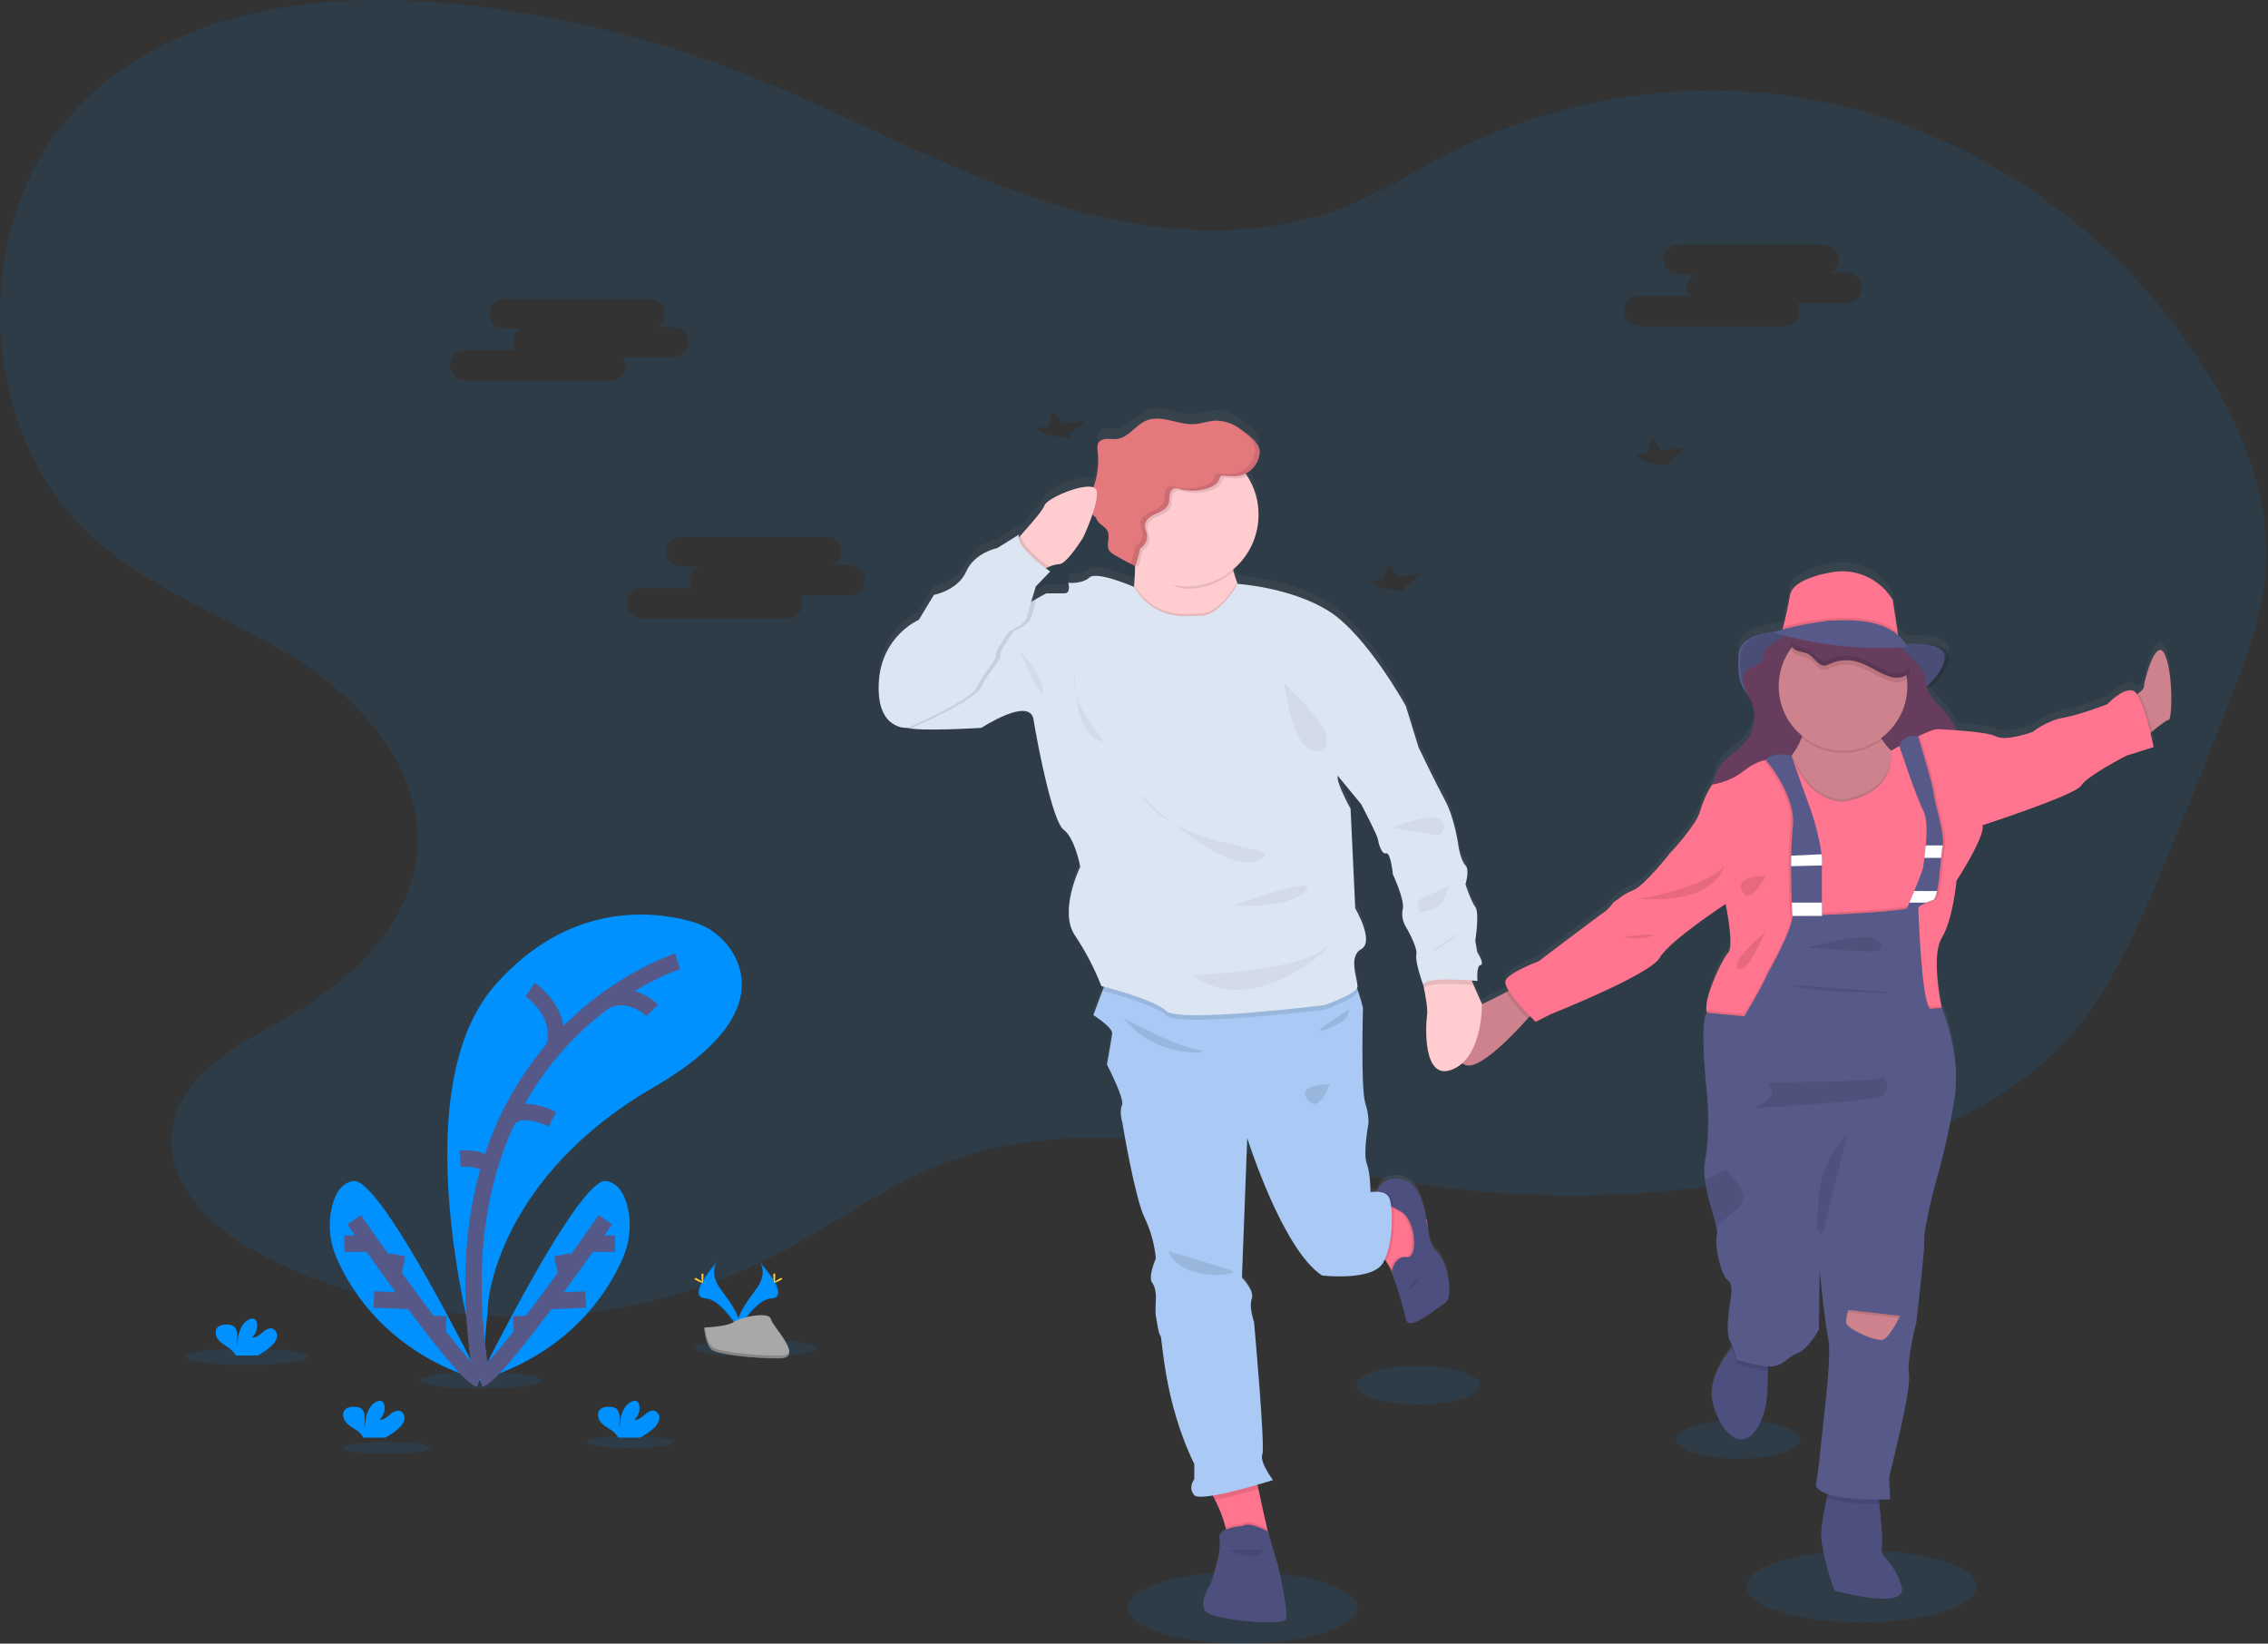 <svg width="138" height="100" viewBox="0 0 138 100" fill="none" xmlns="http://www.w3.org/2000/svg">
<rect x="0" y="0" width="138" height="100" fill="#333333" stroke="none"/>
<g clip-path="url(#clip0)">
<path opacity="0.1" d="M134.222 22.517C128.712 13.696 119.426 7.493 109.386 5.916C100.326 4.495 90.781 6.861 83.275 12.284L84.929 10.978C79.017 14.841 71.337 14.588 64.611 12.578C57.885 10.567 51.708 6.981 45.153 4.434C39.663 2.302 33.916 0.905 28.06 0.278C19.708 -0.619 10.377 0.467 4.562 6.721C-1.918 13.686 -1.42 26.246 5.589 32.642C9.153 35.895 13.822 37.493 17.893 40.029C21.965 42.565 25.734 46.785 25.387 51.686C25.066 56.222 21.334 59.702 17.473 61.885C14.487 63.574 10.811 65.417 10.451 68.918C10.103 72.302 13.194 74.953 16.151 76.462C25.78 81.379 37.643 81.332 47.235 76.34C50.658 74.559 53.803 72.188 57.392 70.799C66.815 67.153 77.198 70.824 87.176 72.166C95.65 73.301 104.266 72.715 112.508 70.444C117.45 69.081 122.41 66.997 125.88 63.117C128.375 60.308 129.938 56.77 131.407 53.274C132.969 49.544 134.47 45.787 135.91 42.004C136.773 39.733 137.624 37.418 137.85 34.989C138.248 30.584 136.543 26.23 134.222 22.517ZM37.147 23.139H28.313C28.07 23.139 27.837 23.043 27.665 22.871C27.493 22.699 27.396 22.466 27.396 22.223C27.396 21.979 27.493 21.746 27.665 21.574C27.837 21.402 28.07 21.306 28.313 21.306H31.345C31.278 21.199 31.234 21.079 31.216 20.954C31.198 20.829 31.206 20.702 31.239 20.58C31.273 20.458 31.331 20.345 31.411 20.247C31.49 20.149 31.589 20.068 31.701 20.011H30.708C30.465 20.011 30.232 19.914 30.06 19.742C29.888 19.57 29.791 19.337 29.791 19.094C29.791 18.851 29.888 18.617 30.06 18.445C30.232 18.273 30.465 18.177 30.708 18.177H39.541C39.746 18.176 39.946 18.244 40.109 18.37C40.271 18.497 40.386 18.674 40.435 18.874C40.484 19.074 40.465 19.284 40.38 19.472C40.295 19.659 40.15 19.813 39.967 19.907H40.962C41.205 19.907 41.438 20.004 41.61 20.176C41.782 20.348 41.879 20.581 41.879 20.824C41.879 21.067 41.782 21.301 41.61 21.473C41.438 21.644 41.205 21.741 40.962 21.741H37.93C38.022 21.886 38.07 22.055 38.069 22.226C38.068 22.47 37.97 22.702 37.797 22.873C37.624 23.045 37.39 23.14 37.147 23.139ZM51.709 36.216H48.677C48.764 36.355 48.812 36.514 48.816 36.677C48.82 36.841 48.781 37.002 48.702 37.145C48.622 37.288 48.506 37.407 48.365 37.49C48.224 37.572 48.063 37.616 47.9 37.616H39.068C38.824 37.616 38.591 37.519 38.419 37.347C38.247 37.175 38.151 36.942 38.151 36.699C38.151 36.456 38.247 36.222 38.419 36.05C38.591 35.879 38.824 35.782 39.068 35.782H42.099C42.033 35.675 41.989 35.555 41.971 35.43C41.953 35.305 41.961 35.178 41.994 35.056C42.028 34.934 42.086 34.821 42.166 34.723C42.246 34.625 42.345 34.544 42.457 34.487H41.463C41.22 34.487 40.986 34.39 40.814 34.218C40.642 34.046 40.546 33.813 40.546 33.57C40.546 33.327 40.642 33.094 40.814 32.922C40.986 32.75 41.22 32.653 41.463 32.653H50.295C50.501 32.653 50.7 32.721 50.862 32.848C51.024 32.975 51.138 33.152 51.187 33.352C51.236 33.551 51.216 33.761 51.13 33.948C51.045 34.135 50.9 34.288 50.717 34.383H51.71C51.953 34.383 52.187 34.479 52.358 34.651C52.531 34.823 52.627 35.056 52.627 35.299C52.627 35.542 52.531 35.776 52.358 35.948C52.187 36.12 51.953 36.216 51.71 36.216H51.709ZM65.005 26.4L65.148 26.623C64.846 26.659 64.54 26.628 64.251 26.534C63.807 26.499 63.382 26.338 63.027 26.069L63.802 25.939C63.793 25.708 63.876 25.401 64.107 24.994L64.623 25.802L66.008 25.572C65.756 25.935 65.409 26.221 65.005 26.4ZM85.409 35.719L85.552 35.942C85.25 35.977 84.944 35.946 84.655 35.852C84.211 35.818 83.786 35.657 83.431 35.388L84.206 35.258C84.197 35.026 84.28 34.72 84.511 34.312L85.027 35.121L86.412 34.891C86.16 35.253 85.813 35.54 85.409 35.719ZM101.494 28.05L101.637 28.273C101.335 28.308 101.029 28.277 100.739 28.183C100.294 28.148 99.868 27.984 99.512 27.712L100.287 27.583C100.277 27.351 100.361 27.044 100.591 26.637L101.108 27.446L102.492 27.215C102.242 27.58 101.897 27.868 101.494 28.05ZM112.367 18.431H109.335C109.422 18.57 109.47 18.729 109.474 18.893C109.478 19.056 109.439 19.218 109.359 19.361C109.28 19.503 109.164 19.622 109.023 19.705C108.882 19.788 108.721 19.831 108.558 19.831H99.728C99.485 19.831 99.252 19.734 99.08 19.562C98.908 19.39 98.811 19.157 98.811 18.914C98.811 18.671 98.908 18.438 99.08 18.266C99.252 18.094 99.485 17.997 99.728 17.997H102.76C102.693 17.89 102.65 17.77 102.632 17.644C102.614 17.519 102.623 17.392 102.657 17.27C102.691 17.148 102.751 17.035 102.831 16.937C102.911 16.839 103.011 16.759 103.124 16.702H102.129C101.886 16.702 101.653 16.606 101.481 16.434C101.309 16.262 101.212 16.029 101.212 15.785C101.212 15.542 101.309 15.309 101.481 15.137C101.653 14.965 101.886 14.868 102.129 14.868H110.961C111.167 14.868 111.367 14.937 111.528 15.063C111.69 15.19 111.805 15.367 111.853 15.567C111.902 15.767 111.882 15.977 111.797 16.164C111.712 16.351 111.566 16.504 111.384 16.598H112.367C112.61 16.598 112.843 16.695 113.015 16.866C113.187 17.038 113.284 17.271 113.284 17.515C113.284 17.758 113.187 17.991 113.015 18.163C112.843 18.335 112.61 18.431 112.367 18.431Z" fill="#0091FF"/>
<path opacity="0.1" d="M75.6 100C79.466 100 82.601 99.02 82.601 97.812C82.601 96.604 79.466 95.624 75.6 95.624C71.733 95.624 68.599 96.604 68.599 97.812C68.599 99.02 71.733 100 75.6 100Z" fill="#0091FF"/>
<path opacity="0.1" d="M86.28 85.45C88.362 85.45 90.049 84.923 90.049 84.272C90.049 83.622 88.362 83.095 86.28 83.095C84.198 83.095 82.511 83.622 82.511 84.272C82.511 84.923 84.198 85.45 86.28 85.45Z" fill="#0091FF"/>
<path opacity="0.1" d="M105.761 88.748C107.843 88.748 109.53 88.221 109.53 87.571C109.53 86.921 107.843 86.393 105.761 86.393C103.68 86.393 101.992 86.921 101.992 87.571C101.992 88.221 103.68 88.748 105.761 88.748Z" fill="#0091FF"/>
<path opacity="0.1" d="M113.27 98.707C117.136 98.707 120.271 97.728 120.271 96.519C120.271 95.311 117.136 94.332 113.27 94.332C109.403 94.332 106.269 95.311 106.269 96.519C106.269 97.728 109.403 98.707 113.27 98.707Z" fill="#0091FF"/>
<path d="M131.702 39.27C131.173 38.227 130.46 40.939 130.46 41.261C130.46 41.399 130.303 41.556 130.122 41.691C130.092 41.714 130.061 41.736 130.03 41.757C129.973 41.649 129.882 41.563 129.771 41.514C129.15 41.34 128.22 42.348 128.22 42.348C128.22 42.348 126.531 43.009 125.532 43.183C124.532 43.356 123.671 44.052 123.671 44.052C123.671 44.052 122.051 44.644 121.465 44.331C121.094 44.132 119.976 44.018 119.075 43.952C119.065 43.932 119.057 43.913 119.048 43.893C118.823 43.427 118.528 42.996 118.175 42.616C117.871 42.29 117.516 41.989 117.348 41.576C117.334 41.539 117.322 41.503 117.309 41.465C117.935 40.893 118.586 40.145 118.599 39.497C118.612 38.77 117.529 38.634 116.627 38.648C116.396 38.648 116.169 38.648 115.966 38.664C115.834 38.461 115.675 38.277 115.493 38.117L115.468 37.956L115.163 35.95C114.816 35.37 114.313 34.9 113.711 34.594C113.109 34.287 112.433 34.157 111.76 34.218C111.76 34.218 109.092 34.519 108.913 35.701C108.808 36.351 108.668 36.995 108.495 37.63C108.477 37.691 108.463 37.741 108.452 37.78C108.199 37.849 108.014 37.901 107.918 37.935C106.984 38.033 105.85 38.357 105.782 39.346C105.715 40.334 105.782 41.165 106.329 41.747C106.42 41.921 106.516 42.094 106.59 42.276C106.733 42.638 106.785 43.029 106.741 43.416C106.698 43.803 106.56 44.173 106.34 44.495C105.964 45.031 105.383 45.381 104.929 45.851C104.545 46.241 104.297 46.745 104.222 47.288L104.163 47.296C103.844 47.803 103.599 48.353 103.436 48.93C103.228 49.764 101.609 51.503 101.609 51.503C101.609 51.503 100.062 53.48 99.407 53.759C98.752 54.038 98.511 54.28 98.511 54.28L98.165 54.523C98.165 54.523 97.89 54.94 97.615 55.114C97.34 55.287 93.613 58.139 93.613 58.139C93.613 58.139 91.856 58.799 91.614 59.32C91.552 59.453 91.64 59.684 91.803 59.947L91.637 60.036C91.189 60.279 90.634 60.562 90.172 60.764C90.173 60.756 90.173 60.749 90.172 60.742C90.172 60.742 89.895 60.146 89.667 59.596C89.627 59.498 89.587 59.4 89.545 59.308C89.761 59.325 89.897 59.34 89.897 59.34C89.897 59.34 89.805 58.412 90.081 58.37C90.358 58.327 89.881 57.581 89.881 57.581L89.76 56.886C89.76 56.886 90.037 55.17 89.76 54.799C89.484 54.428 89.163 53.41 89.163 53.41C89.163 53.41 89.439 52.528 89.163 52.25C88.888 51.972 88.75 51.137 88.75 51.137C88.75 51.137 88.519 49.376 87.923 48.263C87.326 47.15 86.313 45.017 86.313 45.017L85.532 42.471C85.532 42.471 83.189 38.158 80.891 36.676C78.593 35.194 75.313 34.979 75.313 34.979C75.302 34.951 75.29 34.924 75.279 34.896C75.191 34.672 75.116 34.444 75.056 34.211C75.046 34.172 75.039 34.133 75.03 34.09C75.838 33.398 76.369 32.439 76.529 31.388C76.688 30.337 76.464 29.263 75.898 28.363C75.865 28.31 75.829 28.259 75.793 28.208C76.023 28.085 76.22 27.909 76.368 27.694C76.516 27.478 76.61 27.231 76.642 26.972C76.715 26.334 75.914 25.781 75.442 25.451C75.395 25.418 75.346 25.385 75.296 25.354L75.233 25.316L75.148 25.267C75.121 25.253 75.093 25.237 75.064 25.223L75 25.191C74.682 25.028 74.33 24.945 73.973 24.948C73.53 24.963 73.106 25.137 72.664 25.164C71.682 25.225 70.671 24.558 69.76 24.937C69.09 25.214 68.659 26 67.941 26.076C67.739 26.098 67.537 26.058 67.334 26.069C67.233 26.066 67.132 26.089 67.042 26.135C66.952 26.182 66.875 26.251 66.819 26.335C66.739 26.487 66.766 26.671 66.786 26.842C66.874 27.59 66.784 28.348 66.525 29.054C65.84 28.801 63.708 29.731 63.56 30.146C63.447 30.466 62.65 31.387 62.116 31.981L61.98 32.131C61.975 32.067 61.985 32.002 62.009 31.942L60.675 32.776C60.675 32.776 59.297 33.052 58.792 34.212C58.286 35.373 56.824 35.655 56.824 35.655L55.906 37.184C55.906 37.184 53.607 38.155 53.469 41.079C53.331 44.002 55.209 43.815 55.209 43.815C55.989 44.046 59.711 43.815 59.711 43.815C59.711 43.815 62.653 41.867 62.882 43.304C63.112 44.741 64.032 49.562 64.722 50.072C65.412 50.583 65.732 52.344 65.732 52.344C65.732 52.344 64.398 55.08 65.411 56.563C66.057 57.537 66.596 58.578 67.018 59.668L67.165 59.706L67.071 59.959L66.513 61.454C66.513 61.454 67.708 62.218 67.662 62.59C67.616 62.962 67.34 64.49 67.34 64.49C67.34 64.49 68.444 66.622 68.26 66.993C68.075 67.364 68.28 68.059 68.28 68.059C68.28 68.059 69.041 72.695 69.637 73.901C70.01 74.689 70.241 75.536 70.32 76.404C70.32 76.404 69.823 77.516 70.098 77.887C70.373 78.258 70.32 78.907 70.32 78.907C70.32 78.907 70.276 79.695 70.32 79.928C70.364 80.161 70.461 80.993 70.598 81.132C70.735 81.272 70.783 85.12 72.659 89.015V89.943C72.659 89.943 72.246 90.452 72.659 90.913C72.781 91.044 73.217 91.026 73.784 90.931C73.826 91.013 73.868 91.099 73.913 91.188C74.191 91.729 74.409 92.298 74.562 92.886C74.573 92.929 74.582 92.971 74.59 93.013C74.328 93.135 74.133 93.317 74.2 93.599C74.372 94.327 73.649 96.381 73.649 96.381C73.649 96.381 72.89 97.528 73.372 98.05C73.855 98.571 78.06 98.955 78.232 98.502C78.404 98.05 77.747 95.228 77.747 95.228L77.125 93.119L77.088 92.959C76.957 92.389 76.732 91.382 76.555 90.523C76.536 90.433 76.519 90.346 76.501 90.259C77.052 90.1 77.436 89.978 77.436 89.978C77.436 89.978 76.609 88.865 76.792 88.401C76.975 87.938 76.288 80.288 76.288 80.288C76.288 80.288 75.985 79.372 76.165 78.862C76.346 78.353 75.567 77.565 75.567 77.565L75.89 68.988C75.89 68.988 78.004 75.802 80.439 77.426C80.439 77.426 83.518 77.796 84.162 76.637C84.196 76.576 84.228 76.516 84.258 76.443C84.287 76.48 84.315 76.518 84.34 76.557C84.435 76.696 84.519 76.842 84.593 76.993C84.626 77.061 84.657 77.128 84.683 77.194C84.683 77.194 85.378 79.209 85.54 80.079C85.701 80.948 87.412 79.418 87.93 79.108C88.448 78.799 88.136 76.641 87.412 75.98C87.048 75.653 86.959 75.08 86.856 74.413L86.829 74.049C86.829 74.049 86.817 74.033 86.792 74.007C86.698 73.428 86.564 72.806 86.241 72.223C85.877 71.58 85.283 71.446 84.731 71.495C84.513 71.514 84.306 71.599 84.137 71.739C83.969 71.878 83.846 72.066 83.786 72.276L83.736 72.3C83.617 72.299 83.498 72.309 83.38 72.329C83.38 72.329 83.38 71.171 83.149 70.567C82.919 69.963 83.242 68.204 83.242 68.204C83.242 68.204 83.335 67.74 83.058 66.86C82.782 65.98 82.921 61.018 82.921 61.018C82.833 60.654 82.726 60.294 82.601 59.94C82.587 59.9 82.571 59.86 82.555 59.819C82.578 59.79 82.593 59.756 82.599 59.719C82.645 59.302 82.001 57.865 82.828 57.402C83.655 56.939 82.464 54.899 82.464 54.899L82.188 48.779C82.188 48.779 81.285 47.13 81.413 46.763L82.832 48.501C82.832 48.501 83.802 50.356 83.843 50.634C83.884 50.911 84.073 51.604 84.349 51.514C84.624 51.424 84.762 52.813 84.762 52.813C84.762 52.813 85.497 54.389 85.36 54.945C85.223 55.5 85.543 56.011 85.543 56.011C85.543 56.011 86.278 57.262 86.187 57.727C86.096 58.191 86.594 59.562 86.6 59.58C86.6 59.58 86.618 59.656 86.643 59.782C86.726 60.181 86.886 61.07 86.836 61.458C86.761 61.968 86.519 65.549 88.381 64.785C88.602 64.694 88.804 64.564 88.98 64.403C89.067 64.478 89.174 64.526 89.288 64.541C90.166 64.662 92.037 62.703 92.968 61.655L93.097 61.508C93.303 61.724 93.448 61.864 93.448 61.864L94.418 61.378C94.418 61.378 100.406 58.974 100.992 57.931C101.578 56.888 105.004 54.627 105.004 54.627C105.004 54.627 105.541 57.234 105.163 57.618C104.799 57.982 103.66 60.424 103.851 61.199C103.858 61.235 103.87 61.27 103.887 61.303C103.336 61.685 103.887 66.588 103.887 66.588C103.887 66.588 104.059 68.848 103.756 70.373C103.691 70.759 103.687 71.153 103.746 71.54C103.868 72.555 104.263 73.671 104.424 74.38C104.488 74.659 104.516 74.876 104.479 74.997C104.307 75.554 104.721 77.431 105.134 77.709C105.546 77.987 105.272 79.164 105.272 79.164C105.272 79.164 104.961 80.937 105.272 81.459C105.332 81.56 105.384 81.665 105.43 81.774L105.348 81.877C104.777 82.605 103.893 84.001 104.227 85.273C104.712 87.103 105.882 88.101 106.754 87.034C107.626 85.966 107.552 84.077 107.552 84.077C107.552 84.077 107.552 83.713 107.574 83.281C107.574 83.19 107.587 83.097 107.595 83.002C107.681 83.009 107.766 83.009 107.851 83.002C108.579 82.933 108.678 82.481 109.367 82.203C110.056 81.926 110.677 80.748 110.677 80.748L110.712 76.989C110.712 76.989 111.057 80.505 111.263 81.369C111.469 82.232 111.02 85.89 111.02 85.89L110.676 89.164L110.504 90.346C110.593 90.565 110.859 90.729 111.218 90.85C111.2 90.93 111.182 91.016 111.161 91.109C111.021 91.764 110.842 92.698 110.814 93.243C110.768 94.147 111.527 96.767 111.686 96.79C111.845 96.813 116.19 98.041 115.688 96.465C115.186 94.888 114.378 94.75 114.495 94.147C114.57 93.748 114.445 92.36 114.35 91.47C114.341 91.369 114.33 91.277 114.321 91.192C114.741 91.192 115.022 91.181 115.022 91.181L114.953 89.824C114.953 89.824 116.298 84.574 116.166 83.566C116.034 82.559 116.611 80.317 116.611 80.317C116.611 80.317 117.129 75.972 117.096 75.258C117.063 74.544 117.717 72.008 117.717 72.008C118.225 70.248 118.63 68.461 118.93 66.654C119.377 63.838 118.17 61.021 118.17 61.021C118.17 61.021 118.16 60.971 118.144 60.884C118.022 60.261 117.569 57.714 118.17 56.709C118.86 55.562 119.067 53.199 119.067 53.199C119.067 53.199 120.825 50.486 120.653 49.791C120.653 49.791 126.305 47.947 126.65 47.357C126.994 46.766 129.406 45.517 129.406 45.517L131.062 44.992C131.062 44.992 130.987 44.617 130.864 44.114L130.978 44.02C131.375 43.69 131.843 43.323 131.969 43.323C132.183 43.329 132.23 40.313 131.702 39.27ZM64.768 35.561H63.666C63.666 35.561 63.423 35.682 63.07 35.886C62.966 35.944 62.855 36.007 62.737 36.081C62.88 35.596 63.022 35.134 63.022 35.134L63.895 34.216C63.895 34.216 63.788 34.143 63.627 34.019C63.69 33.99 63.758 33.959 63.83 33.93C64.027 33.837 64.24 33.782 64.458 33.766C64.906 33.766 65.906 32.131 65.906 32.131C66.12 31.665 66.311 31.189 66.477 30.704C66.541 30.781 66.612 30.853 66.689 30.918C66.727 31.042 66.797 31.154 66.892 31.242C67.075 31.414 67.315 31.545 67.408 31.779C67.553 32.136 67.287 32.584 67.483 32.916C67.571 33.041 67.688 33.142 67.824 33.209C68.146 33.401 68.474 33.579 68.806 33.751L69.067 33.887V33.92C69.061 34.276 69.044 34.658 69.009 35.045C69.009 35.085 69.001 35.125 68.997 35.167C68.997 35.167 66.744 34.173 66.285 34.59C65.827 35.008 64.999 34.914 64.999 34.914C64.999 34.914 65.182 35.561 64.768 35.561Z" fill="url(#paint0_linear)"/>
<path d="M77.221 38.631L72.214 41.572C72.214 41.572 66.191 40.01 67.848 38.676C68.585 38.083 68.894 36.816 69.008 35.591C69.044 35.208 69.061 34.828 69.067 34.475C69.077 33.853 69.053 33.23 68.996 32.61C68.996 32.61 75.98 31.417 75.107 33.209C74.895 33.645 74.912 34.188 75.056 34.763C75.117 34.993 75.191 35.22 75.279 35.442C75.911 37.039 77.221 38.631 77.221 38.631Z" fill="#FFCCD0"/>
<path opacity="0.1" d="M75.107 33.209C74.895 33.645 74.912 34.188 75.056 34.763C74.266 35.445 73.257 35.819 72.213 35.818C71.065 35.818 70.625 34.84 69.845 34.12C69.784 34.063 69.411 34.218 69.36 34.159C69.377 33.11 68.996 32.614 68.996 32.614C68.996 32.614 75.984 31.417 75.107 33.209Z" fill="black"/>
<path d="M76.579 31.314C76.579 32.365 76.199 33.38 75.51 34.174C74.82 34.968 73.868 35.486 72.827 35.634C71.786 35.781 70.727 35.549 69.844 34.978C68.961 34.408 68.314 33.538 68.021 32.529C67.728 31.519 67.809 30.438 68.249 29.483C68.689 28.529 69.459 27.765 70.417 27.332C71.374 26.9 72.456 26.827 73.464 27.128C74.471 27.429 75.335 28.083 75.899 28.971C76.344 29.671 76.58 30.484 76.579 31.314Z" fill="#FFCCD0"/>
<path opacity="0.1" d="M75.9 28.971C75.823 29.009 75.742 29.039 75.658 29.061C75.313 29.148 74.953 29.11 74.6 29.076C74.544 29.065 74.486 29.072 74.435 29.097C74.373 29.137 74.358 29.218 74.335 29.291C74.239 29.573 73.947 29.738 73.665 29.835C73.091 30.029 72.471 30.045 71.887 29.88C71.81 29.851 71.727 29.839 71.645 29.843C71.454 29.866 71.342 30.071 71.311 30.26C71.281 30.449 71.299 30.65 71.228 30.826C71.106 31.134 70.76 31.275 70.459 31.411C70.158 31.547 69.827 31.764 69.812 32.095C69.803 32.285 69.903 32.459 69.934 32.648C69.957 32.814 69.929 32.984 69.856 33.135C69.782 33.286 69.665 33.412 69.52 33.497C69.452 33.84 69.361 34.177 69.247 34.508C68.79 34.087 68.428 33.572 68.186 33C67.944 32.427 67.826 31.809 67.842 31.188C67.858 30.566 68.006 29.955 68.277 29.395C68.548 28.836 68.936 28.341 69.414 27.943C69.892 27.545 70.449 27.254 71.049 27.089C71.648 26.924 72.276 26.889 72.89 26.986C73.504 27.084 74.09 27.311 74.609 27.653C75.129 27.996 75.569 28.445 75.9 28.971Z" fill="black"/>
<path d="M75.447 26.084C75.022 25.767 74.507 25.594 73.977 25.591C73.534 25.605 73.11 25.778 72.668 25.804C71.686 25.865 70.675 25.208 69.764 25.58C69.094 25.854 68.663 26.633 67.945 26.709C67.743 26.73 67.541 26.691 67.338 26.701C67.136 26.71 66.919 26.787 66.823 26.965C66.761 27.125 66.75 27.301 66.79 27.468C66.881 28.238 66.78 29.018 66.496 29.74C66.359 30.085 66.177 30.444 66.241 30.81C66.305 31.086 66.464 31.33 66.69 31.5C66.728 31.623 66.798 31.734 66.892 31.822C67.075 31.992 67.315 32.121 67.409 32.353C67.553 32.708 67.287 33.151 67.484 33.481C67.571 33.605 67.689 33.704 67.825 33.771C68.235 34.013 68.653 34.24 69.081 34.45C69.205 34.093 69.304 33.728 69.378 33.358C69.523 33.274 69.64 33.148 69.714 32.997C69.787 32.846 69.815 32.676 69.792 32.509C69.758 32.323 69.657 32.146 69.67 31.956C69.686 31.625 70.015 31.407 70.317 31.271C70.619 31.135 70.963 30.995 71.087 30.688C71.159 30.511 71.139 30.311 71.169 30.122C71.2 29.932 71.312 29.726 71.503 29.703C71.585 29.7 71.668 29.713 71.745 29.742C72.329 29.906 72.949 29.89 73.523 29.696C73.806 29.6 74.098 29.434 74.193 29.151C74.216 29.08 74.231 28.997 74.295 28.957C74.345 28.932 74.403 28.925 74.458 28.937C74.811 28.971 75.173 29.007 75.516 28.922C75.815 28.836 76.082 28.663 76.283 28.426C76.485 28.189 76.612 27.897 76.65 27.588C76.719 26.958 75.916 26.412 75.447 26.084Z" fill="#E3787D"/>
<path opacity="0.1" d="M75.447 26.084C75.278 25.966 75.097 25.864 74.908 25.781C74.997 25.832 75.087 25.887 75.172 25.946C75.641 26.274 76.444 26.822 76.37 27.454C76.333 27.763 76.206 28.054 76.005 28.291C75.803 28.529 75.536 28.701 75.237 28.788C74.893 28.874 74.533 28.836 74.18 28.802C74.124 28.791 74.066 28.798 74.015 28.823C73.952 28.863 73.937 28.944 73.913 29.017C73.82 29.301 73.528 29.466 73.245 29.561C72.67 29.756 72.05 29.773 71.466 29.608C71.388 29.578 71.306 29.565 71.223 29.569C71.033 29.592 70.92 29.798 70.89 29.987C70.859 30.176 70.879 30.376 70.807 30.553C70.686 30.86 70.338 31.002 70.036 31.138C69.734 31.274 69.407 31.491 69.391 31.822C69.381 32.011 69.481 32.186 69.512 32.375C69.535 32.541 69.508 32.711 69.434 32.862C69.361 33.013 69.244 33.139 69.099 33.224C69.024 33.591 68.925 33.953 68.803 34.307C68.895 34.354 68.985 34.404 69.077 34.449C69.2 34.092 69.3 33.727 69.374 33.357C69.519 33.273 69.636 33.147 69.71 32.996C69.783 32.844 69.81 32.675 69.787 32.508C69.754 32.322 69.653 32.145 69.666 31.955C69.682 31.624 70.011 31.406 70.313 31.27C70.615 31.134 70.959 30.994 71.083 30.687C71.154 30.51 71.135 30.31 71.165 30.12C71.195 29.931 71.308 29.725 71.499 29.702C71.581 29.698 71.664 29.712 71.741 29.741C72.325 29.905 72.945 29.889 73.519 29.695C73.802 29.599 74.094 29.433 74.188 29.15C74.212 29.079 74.227 28.996 74.29 28.956C74.341 28.931 74.399 28.924 74.454 28.936C74.807 28.97 75.168 29.006 75.511 28.921C75.811 28.834 76.078 28.662 76.279 28.425C76.481 28.187 76.608 27.896 76.645 27.587C76.719 26.958 75.917 26.412 75.447 26.084Z" fill="black"/>
<path d="M65.906 32.702C65.906 32.702 64.906 34.322 64.457 34.322C64.24 34.339 64.027 34.394 63.829 34.485C63.631 34.567 63.438 34.663 63.252 34.77L61.632 33.082C61.632 33.082 61.838 32.864 62.117 32.557C62.651 31.969 63.451 31.055 63.561 30.738C63.733 30.253 66.593 29.082 66.733 29.875C66.872 30.669 65.906 32.702 65.906 32.702Z" fill="#FFCCD0"/>
<path d="M93.513 61.334C93.513 61.334 93.3 61.589 92.964 61.964C92.034 63.002 90.162 64.944 89.284 64.825C88.091 64.664 88.733 61.493 89.446 61.355C89.879 61.272 90.901 60.757 91.641 60.364C92.126 60.11 92.479 59.907 92.479 59.907L93.513 61.334Z" fill="#CE828D"/>
<path d="M88.377 65.066C86.516 65.825 86.757 62.277 86.832 61.769C86.888 61.384 86.722 60.503 86.639 60.107C86.614 59.986 86.596 59.907 86.596 59.907L87.067 58.714C87.067 58.714 89.372 58.759 89.372 59.069C89.372 59.197 89.506 59.554 89.664 59.933C89.892 60.478 90.17 61.069 90.17 61.069C90.17 61.069 90.239 64.309 88.377 65.066Z" fill="#FFCCD0"/>
<path d="M77.211 93.467C77.211 93.467 74.35 95.052 74.625 93.88C74.68 93.565 74.662 93.24 74.575 92.932C74.421 92.348 74.204 91.783 73.926 91.246C73.643 90.677 73.385 90.262 73.385 90.262C73.385 90.262 76.279 88.434 76.315 89.124C76.375 89.619 76.46 90.11 76.571 90.595C76.748 91.451 76.973 92.445 77.104 93.01L77.211 93.467Z" fill="#FF748E"/>
<path opacity="0.1" d="M77.211 93.467C77.211 93.467 74.35 95.052 74.625 93.881C74.68 93.565 74.662 93.24 74.574 92.932C74.901 92.802 75.247 92.726 75.599 92.708C75.976 92.431 76.911 92.906 77.104 93.01L77.211 93.467Z" fill="black"/>
<path d="M75.599 92.846C75.599 92.846 74.039 92.915 74.211 93.639C74.383 94.363 73.661 96.396 73.661 96.396C73.661 96.396 72.902 97.533 73.384 98.051C73.867 98.569 78.071 98.947 78.244 98.499C78.416 98.05 77.758 95.26 77.758 95.26L77.14 93.172C77.14 93.172 76.021 92.536 75.599 92.846Z" fill="#4D507F"/>
<path d="M87.068 77.452L84.919 78.058C84.841 77.752 84.731 77.454 84.593 77.17C84.519 77.02 84.435 76.875 84.34 76.737C83.999 76.245 83.491 75.852 82.771 76.073C81.195 76.558 82.771 72.954 82.771 72.954C82.771 72.954 83.198 72.772 83.628 72.568L83.729 72.518C84.077 72.347 84.408 72.168 84.489 72.064C84.645 71.867 86.078 73.417 86.623 74.019C86.751 74.16 86.829 74.25 86.829 74.25L86.929 75.602L87.068 77.452Z" fill="#FF748E"/>
<path opacity="0.1" d="M87.067 77.452L84.918 78.058C84.84 77.752 84.731 77.454 84.592 77.17C84.679 76.883 84.913 76.399 85.482 76.472C86.137 76.557 86.045 74.267 85.126 73.715C84.206 73.163 83.655 73.13 83.655 73.13C83.596 72.948 83.587 72.754 83.628 72.568L83.729 72.518C84.077 72.347 84.408 72.168 84.489 72.064C84.644 71.867 86.078 73.417 86.622 74.019C86.73 74.613 86.777 75.172 86.929 75.602L87.067 77.452Z" fill="black"/>
<path d="M83.793 73.132C83.743 72.977 83.728 72.813 83.75 72.651C83.772 72.49 83.831 72.335 83.921 72.2C84.011 72.064 84.13 71.95 84.271 71.867C84.411 71.784 84.568 71.733 84.73 71.719C85.282 71.672 85.882 71.805 86.24 72.447C87.033 73.861 86.688 75.516 87.412 76.171C88.136 76.826 88.446 78.96 87.93 79.272C87.413 79.584 85.701 81.098 85.539 80.236C85.378 79.374 84.683 77.377 84.683 77.377C84.683 77.377 84.821 76.376 85.619 76.479C86.275 76.564 86.183 74.274 85.264 73.723C84.345 73.171 83.793 73.137 83.793 73.137V73.132Z" fill="#4D507F"/>
<path opacity="0.1" d="M76.571 90.595C75.831 90.809 74.761 91.099 73.926 91.246C73.643 90.677 73.385 90.262 73.385 90.262C73.385 90.262 76.279 88.434 76.315 89.124C76.375 89.619 76.46 90.11 76.571 90.595Z" fill="black"/>
<path opacity="0.1" d="M84.34 76.74C83.999 76.248 83.491 75.855 82.771 76.075C81.195 76.561 82.771 72.956 82.771 72.956C82.771 72.956 83.267 72.745 83.729 72.521C84.014 72.501 84.508 72.531 84.666 72.914C84.891 73.454 84.939 75.572 84.34 76.74Z" fill="black"/>
<path d="M84.162 76.82C83.518 77.969 80.439 77.601 80.439 77.601C78.004 75.993 75.89 69.233 75.89 69.233L75.567 77.736C75.567 77.736 76.349 78.515 76.165 79.022C75.982 79.529 76.304 80.446 76.304 80.446C76.304 80.446 76.992 88.028 76.808 88.489C76.624 88.95 77.452 90.051 77.452 90.051C77.452 90.051 73.086 91.43 72.671 90.97C72.257 90.51 72.671 90 72.671 90V89.079C70.789 85.219 70.742 81.405 70.61 81.267C70.478 81.129 70.381 80.297 70.332 80.074C70.284 79.851 70.332 79.061 70.332 79.061C70.332 79.061 70.385 78.418 70.11 78.051C69.835 77.683 70.332 76.58 70.332 76.58C70.253 75.719 70.022 74.879 69.649 74.099C69.053 72.904 68.292 68.308 68.292 68.308C68.292 68.308 68.087 67.618 68.272 67.252C68.456 66.885 67.353 64.77 67.353 64.77C67.353 64.77 67.629 63.253 67.674 62.886C67.719 62.518 66.525 61.759 66.525 61.759L67.083 60.278L67.674 58.702C67.674 58.702 81.368 58.977 81.92 59.16C82.186 59.249 82.43 59.753 82.612 60.252C82.737 60.602 82.844 60.959 82.932 61.32C82.932 61.32 82.794 66.237 83.069 67.11C83.345 67.983 83.252 68.444 83.252 68.444C83.252 68.444 82.932 70.19 83.16 70.787C83.388 71.383 83.391 72.534 83.391 72.534C83.391 72.534 84.31 72.35 84.539 72.898C84.768 73.446 84.804 75.672 84.162 76.82Z" fill="#AACAF5"/>
<path d="M111.687 96.786C111.529 96.764 110.769 94.167 110.815 93.269C110.843 92.73 111.023 91.804 111.162 91.154C111.254 90.729 111.328 90.427 111.328 90.427L114.262 90.747C114.262 90.747 114.301 91.067 114.348 91.516C114.443 92.397 114.568 93.774 114.492 94.169C114.371 94.768 115.181 94.905 115.686 96.467C116.19 98.029 111.849 96.811 111.687 96.786Z" fill="#4D507F"/>
<path d="M107.827 82.104C107.67 82.359 107.602 82.927 107.573 83.406C107.545 83.837 107.551 84.196 107.551 84.196C107.551 84.196 107.62 86.08 106.747 87.135C105.874 88.191 104.703 87.204 104.22 85.39C103.885 84.129 104.771 82.749 105.342 82.024C105.593 81.706 105.782 81.514 105.782 81.514C105.782 81.514 108.121 81.621 107.827 82.104Z" fill="#4D507F"/>
<path d="M109.147 38.424C109.147 38.424 105.897 38.172 105.782 39.849C105.667 41.526 105.953 42.818 108.441 43.023C110.93 43.227 110.032 38.457 110.032 38.457L109.147 38.424Z" fill="#575A89"/>
<path d="M115.162 39.266C115.162 39.266 118.35 38.768 118.327 40.01C118.304 41.252 115.893 42.866 115.893 42.866L115.162 39.266Z" fill="#575A89"/>
<path opacity="0.15" d="M109.267 38.424C109.267 38.424 106.018 38.172 105.903 39.849C105.788 41.526 106.073 42.818 108.561 43.023C111.05 43.227 110.154 38.457 110.154 38.457L109.267 38.424Z" fill="black"/>
<path opacity="0.15" d="M115.434 39.266C115.434 39.266 118.622 38.768 118.599 40.01C118.576 41.252 116.164 42.866 116.164 42.866L115.434 39.266Z" fill="black"/>
<path d="M110.062 37.949C109.17 38.307 108.33 38.786 107.567 39.371C107.459 39.437 107.378 39.539 107.338 39.658C107.332 39.755 107.334 39.852 107.344 39.948C107.325 40.433 106.591 40.475 106.261 40.835C106.027 41.09 106.031 41.49 106.14 41.817C106.249 42.145 106.456 42.433 106.587 42.753C106.73 43.112 106.782 43.501 106.739 43.885C106.695 44.268 106.557 44.636 106.338 44.953C105.962 45.486 105.381 45.832 104.926 46.298C104.32 46.925 103.947 47.945 104.43 48.678C104.725 49.126 105.264 49.36 105.58 49.793C105.919 50.263 105.944 50.892 105.862 51.465C105.781 52.039 105.608 52.603 105.603 53.183C105.592 54.315 106.249 55.39 107.165 56.058C108.08 56.726 109.226 57.028 110.355 57.089C110.757 57.112 111.174 57.105 111.539 56.937C111.904 56.77 112.19 56.452 112.44 56.13C113.193 55.16 113.772 54.067 114.149 52.899C114.313 52.393 114.448 51.856 114.8 51.458C115.057 51.199 115.357 50.985 115.685 50.825L117.301 49.92C117.831 49.623 118.412 49.262 118.551 48.671C118.709 48.002 118.243 47.223 118.621 46.649C118.743 46.462 118.941 46.334 119.081 46.163C119.473 45.669 119.323 44.939 119.046 44.372C118.82 43.909 118.525 43.482 118.173 43.105C117.868 42.782 117.513 42.485 117.346 42.074C117.217 41.759 117.212 41.404 117.097 41.083C116.854 40.416 116.197 40.01 115.756 39.456C115.392 38.996 115.17 38.425 114.744 38.024C114.054 37.371 113.289 37.58 112.44 37.605C112.02 37.619 111.63 37.463 111.216 37.456C110.731 37.443 110.519 37.765 110.062 37.949Z" fill="#663D5C"/>
<path d="M115.564 39.11L108.426 38.383C108.426 38.383 108.451 38.298 108.495 38.14C108.666 37.513 108.804 36.876 108.908 36.234C109.092 35.069 111.76 34.771 111.76 34.771C112.432 34.709 113.108 34.838 113.711 35.143C114.313 35.448 114.818 35.916 115.166 36.495L115.468 38.478L115.564 39.11Z" fill="#FF748E"/>
<path d="M116.916 46.834L115.813 49.66L111.16 50.453C111.16 50.453 105.715 49.282 108.23 46.834C108.523 46.553 108.793 46.25 109.04 45.928C109.286 45.611 109.483 45.259 109.626 44.884C110.028 43.761 109.403 43.215 109.403 43.215C109.403 43.215 113.986 41.113 114.055 43.491C114.07 44.026 114.23 44.547 114.518 44.998C114.678 45.248 114.866 45.478 115.079 45.683C115.61 46.183 116.234 46.574 116.916 46.834Z" fill="#CE828D"/>
<path d="M131.954 43.801C131.832 43.801 131.359 44.165 130.963 44.49C130.64 44.756 130.367 44.996 130.367 44.996L129.609 42.492C129.787 42.4 129.958 42.296 130.121 42.18C130.302 42.046 130.459 41.889 130.459 41.753C130.459 41.434 131.173 38.745 131.701 39.78C132.23 40.814 132.183 43.801 131.954 43.801Z" fill="#CE828D"/>
<path opacity="0.1" d="M77.221 38.631L72.214 41.572C72.214 41.572 66.191 40.01 67.848 38.676C68.585 38.083 68.894 36.816 69.008 35.591C70.013 37.305 71.659 37.41 72.413 37.351C72.639 37.335 72.867 37.336 73.094 37.33C74.137 37.301 75.095 35.76 75.277 35.442C75.911 37.039 77.221 38.631 77.221 38.631Z" fill="black"/>
<path opacity="0.1" d="M82.602 60.265C82.602 60.286 82.602 60.305 82.602 60.321C82.556 60.734 80.625 61.425 80.625 61.425C80.625 61.425 71.756 62.527 70.975 61.788C70.248 61.109 67.49 60.391 67.075 60.285L67.666 58.708C67.666 58.708 81.36 58.983 81.912 59.166C82.176 59.261 82.42 59.765 82.602 60.265Z" fill="black"/>
<path d="M82.461 55.267C82.461 55.267 83.655 57.288 82.825 57.749C81.994 58.21 82.641 59.632 82.595 60.046C82.549 60.459 80.618 61.148 80.618 61.148C80.618 61.148 71.75 62.252 70.969 61.512C70.188 60.772 67.015 59.995 67.015 59.995C66.593 58.913 66.054 57.881 65.409 56.917C64.397 55.446 65.73 52.734 65.73 52.734C65.73 52.734 65.409 50.989 64.72 50.482C64.031 49.975 63.114 45.203 62.887 43.778C62.66 42.353 59.716 44.284 59.716 44.284C59.716 44.284 55.994 44.514 55.214 44.284C55.199 44.279 55.184 44.273 55.171 44.263C54.591 43.871 58.246 39.642 58.246 39.642C58.246 39.642 61.004 39.137 60.957 38.307C60.925 37.728 62.265 36.879 63.073 36.422C63.421 36.224 63.669 36.1 63.669 36.1H64.772C65.185 36.1 65.002 35.458 65.002 35.458C65.002 35.458 65.829 35.55 66.289 35.136C66.749 34.723 69.001 35.708 69.001 35.708C70.004 37.439 71.661 37.541 72.417 37.485C72.644 37.471 72.872 37.472 73.098 37.465C74.261 37.433 75.318 35.524 75.318 35.524C75.318 35.524 78.604 35.737 80.896 37.208C83.188 38.679 85.537 42.951 85.537 42.951C85.537 42.951 82.091 47.226 81.535 47.135C80.98 47.044 82.177 49.203 82.177 49.203L82.461 55.267Z" fill="#DCE6F2"/>
<path opacity="0.1" d="M63.069 36.424C62.941 36.857 62.794 37.359 62.745 37.574C62.654 37.987 61.69 38.402 61.69 38.402C61.69 38.402 60.77 39.642 60.862 39.872C60.954 40.102 60.081 40.974 59.712 41.801C59.344 42.629 55.49 44.284 55.49 44.284C55.383 44.29 55.276 44.283 55.171 44.263C54.591 43.871 58.246 39.642 58.246 39.642C58.246 39.642 61.004 39.137 60.957 38.308C60.921 37.73 62.261 36.881 63.069 36.424Z" fill="black"/>
<path opacity="0.1" d="M63.829 34.485C63.631 34.567 63.438 34.663 63.252 34.77L61.632 33.082C61.632 33.082 61.838 32.864 62.117 32.557C62.136 33.174 63.339 34.125 63.829 34.485Z" fill="black"/>
<path d="M62.01 32.519L60.676 33.346C60.676 33.346 59.297 33.619 58.792 34.769C58.286 35.919 56.824 36.195 56.824 36.195L55.906 37.712C55.906 37.712 53.607 38.682 53.469 41.572C53.331 44.462 55.215 44.284 55.215 44.284C55.215 44.284 59.076 42.63 59.443 41.801C59.81 40.973 60.685 40.104 60.593 39.872C60.501 39.64 61.42 38.402 61.42 38.402C61.42 38.402 62.39 37.987 62.476 37.574C62.562 37.16 63.028 35.68 63.028 35.68L63.901 34.769C63.901 34.769 61.689 33.254 62.01 32.519Z" fill="#DCE6F2"/>
<path opacity="0.1" d="M89.669 59.933C88.975 59.875 86.972 59.741 86.637 60.107C86.612 59.986 86.594 59.907 86.594 59.907L87.066 58.714C87.066 58.714 89.37 58.759 89.37 59.069C89.377 59.197 89.512 59.554 89.669 59.933Z" fill="black"/>
<path d="M83.839 41.572L85.537 42.951L86.318 45.478C86.318 45.478 87.329 47.592 87.927 48.696C88.525 49.799 88.754 51.544 88.754 51.544C88.754 51.544 88.891 52.371 89.168 52.647C89.444 52.922 89.168 53.796 89.168 53.796C89.168 53.796 89.489 54.807 89.764 55.175C90.04 55.544 89.764 57.243 89.764 57.243L89.886 57.932C89.886 57.932 90.361 58.668 90.086 58.713C89.811 58.758 89.901 59.683 89.901 59.683C89.901 59.683 86.73 59.362 86.593 59.913C86.593 59.913 86.087 58.535 86.18 58.075C86.272 57.615 85.536 56.377 85.536 56.377C85.536 56.377 85.214 55.871 85.353 55.32C85.491 54.768 84.755 53.206 84.755 53.206C84.755 53.206 84.616 51.827 84.341 51.919C84.066 52.011 83.882 51.322 83.835 51.046C83.789 50.769 82.824 48.932 82.824 48.932L80.894 46.588L83.839 41.572Z" fill="#DCE6F2"/>
<path opacity="0.1" d="M114.518 44.998C113.811 45.539 112.941 45.823 112.051 45.803C111.162 45.782 110.306 45.458 109.625 44.884C110.028 43.761 109.402 43.215 109.402 43.215C109.402 43.215 113.985 41.113 114.054 43.491C114.07 44.026 114.23 44.547 114.518 44.998Z" fill="black"/>
<path d="M112.142 45.665C114.302 45.665 116.054 43.913 116.054 41.753C116.054 39.592 114.302 37.841 112.142 37.841C109.981 37.841 108.229 39.592 108.229 41.753C108.229 43.913 109.981 45.665 112.142 45.665Z" fill="#CE828D"/>
<path opacity="0.1" d="M116.916 46.834L115.813 49.66L111.16 50.453C111.16 50.453 105.715 49.281 108.23 46.834C108.523 46.553 108.793 46.25 109.04 45.928C110.231 48.908 112.245 48.627 112.245 48.627C115.035 48.099 115.123 46.235 115.084 45.683C115.614 46.183 116.236 46.574 116.916 46.834Z" fill="black"/>
<path opacity="0.1" d="M130.963 44.49C130.64 44.756 130.367 44.996 130.367 44.996L129.609 42.492C129.787 42.4 129.958 42.296 130.121 42.18C130.449 42.602 130.764 43.685 130.963 44.49Z" fill="black"/>
<path opacity="0.1" d="M93.513 61.334C93.513 61.334 93.3 61.589 92.964 61.964C92.571 61.56 91.945 60.88 91.641 60.364C92.126 60.11 92.479 59.907 92.479 59.907L93.513 61.334Z" fill="black"/>
<path d="M131.042 45.455L129.386 45.976C129.386 45.976 126.974 47.214 126.63 47.795C126.285 48.376 120.633 50.207 120.633 50.207C120.805 50.896 119.047 53.584 119.047 53.584C119.047 53.584 118.84 55.928 118.15 57.066C117.544 58.062 118 60.583 118.124 61.203C118.139 61.29 118.15 61.34 118.15 61.34C118.15 61.34 104.226 62.236 103.881 61.615C103.864 61.583 103.852 61.548 103.845 61.512C103.655 60.744 104.796 58.324 105.157 57.962C105.536 57.583 104.998 54.998 104.998 54.998C104.998 54.998 101.572 57.238 100.987 58.273C100.401 59.307 94.404 61.685 94.404 61.685L93.434 62.17C93.434 62.17 91.366 60.172 91.608 59.654C91.849 59.136 93.616 58.489 93.616 58.489C93.616 58.489 97.338 55.663 97.618 55.489C97.833 55.327 98.019 55.129 98.168 54.904L98.514 54.661C98.514 54.661 98.757 54.419 99.41 54.145C100.064 53.87 101.616 51.905 101.616 51.905C101.616 51.905 103.235 50.181 103.442 49.358C103.606 48.785 103.851 48.24 104.17 47.738C104.928 47.615 105.639 47.294 106.232 46.806C107.259 45.985 108.981 45.983 109.004 45.983C110.19 49.052 112.241 48.772 112.241 48.772C115.527 48.152 115.063 45.674 115.063 45.674C115.063 45.674 117.398 44.326 117.915 44.361C118.432 44.397 120.88 44.498 121.466 44.809C122.052 45.119 123.672 44.534 123.672 44.534C123.672 44.534 124.533 43.844 125.532 43.671C126.531 43.499 128.221 42.844 128.221 42.844C128.221 42.844 129.151 41.845 129.772 42.017C130.393 42.19 131.042 45.455 131.042 45.455Z" fill="#FF748E"/>
<path opacity="0.1" d="M118.156 61.344C118.156 61.344 104.231 62.241 103.887 61.62C103.87 61.587 103.857 61.553 103.851 61.517C103.862 61.504 103.874 61.493 103.887 61.483L106.128 61.7C106.128 61.7 107.143 60.035 107.565 59.069C107.565 59.069 109.057 56.45 109.057 55.589C109.057 55.589 115.709 55.451 116.709 54.968C116.709 54.968 116.895 60.91 117.437 61.251L118.127 61.207C118.145 61.295 118.156 61.344 118.156 61.344Z" fill="black"/>
<path opacity="0.1" d="M107.827 82.104C107.67 82.359 107.602 82.927 107.573 83.406C106.806 83.366 105.645 82.989 105.645 82.989C105.596 82.652 105.494 82.324 105.342 82.019C105.593 81.701 105.782 81.51 105.782 81.51C105.782 81.51 108.121 81.621 107.827 82.104Z" fill="black"/>
<path opacity="0.1" d="M114.348 91.513C113.499 91.513 112.027 91.465 111.162 91.15C111.254 90.724 111.328 90.422 111.328 90.422L114.262 90.747C114.262 90.747 114.307 91.065 114.348 91.513Z" fill="black"/>
<path d="M118.915 66.928C118.615 68.719 118.21 70.492 117.702 72.236C117.702 72.236 117.048 74.75 117.081 75.457C117.115 76.164 116.596 80.473 116.596 80.473C116.596 80.473 116.011 82.679 116.149 83.678C116.287 84.677 114.936 89.882 114.936 89.882L115.005 91.226C115.005 91.226 110.904 91.399 110.49 90.399L110.663 89.227L111.007 85.988C111.007 85.988 111.456 82.368 111.25 81.501C111.043 80.634 110.712 77.164 110.712 77.164L110.677 80.886C110.677 80.886 110.057 82.059 109.367 82.334C108.677 82.61 108.574 83.062 107.851 83.127C107.129 83.193 105.646 82.714 105.646 82.714C105.589 82.325 105.461 81.951 105.266 81.61C104.955 81.094 105.266 79.335 105.266 79.335C105.266 79.335 105.541 78.164 105.128 77.888C104.714 77.613 104.301 75.752 104.473 75.2C104.51 75.079 104.483 74.865 104.418 74.593C104.257 73.89 103.866 72.785 103.74 71.779C103.683 71.393 103.688 71 103.756 70.616C104.065 69.099 103.893 66.856 103.893 66.856C103.893 66.856 103.343 61.997 103.893 61.617L106.134 61.836C106.134 61.836 107.149 60.17 107.571 59.205C107.571 59.205 109.063 56.586 109.063 55.724C109.063 55.724 115.715 55.586 116.715 55.104C116.715 55.104 116.901 61.046 117.443 61.386L118.16 61.342C118.16 61.342 119.363 64.136 118.915 66.928Z" fill="#575A89"/>
<path d="M115.653 79.832C115.645 79.961 115.606 80.085 115.542 80.196C115.337 80.646 114.892 81.333 114.64 81.478C114.226 81.721 112.366 80.823 112.335 80.496C112.331 80.272 112.36 80.049 112.42 79.834C112.464 79.652 112.508 79.513 112.508 79.513C112.508 79.513 115.093 80.1 115.539 79.824H115.547C115.615 79.773 115.647 79.783 115.653 79.832Z" fill="#CE828D"/>
<path opacity="0.1" d="M110.719 52.655C110.708 53.114 110.719 54.17 110.719 54.916C110.719 55.382 110.728 55.726 110.728 55.726H108.919C108.919 55.726 108.902 55.411 108.884 54.916C108.864 54.345 108.842 53.537 108.845 52.7C108.845 52.488 108.845 52.275 108.853 52.061C108.865 51.443 108.895 50.839 108.953 50.333C109.177 48.367 107.287 46.21 107.287 46.21C107.722 45.693 108.864 45.967 108.864 45.967C108.864 45.967 109.504 47.807 110.002 49.169C110.327 50.075 110.559 51.012 110.696 51.965C110.721 52.123 110.732 52.283 110.728 52.443C110.725 52.488 110.723 52.558 110.719 52.655Z" fill="black"/>
<path d="M110.857 52.655C110.846 53.114 110.857 54.17 110.857 54.916C110.857 55.382 110.866 55.726 110.866 55.726H109.056C109.056 55.726 109.04 55.411 109.022 54.916C109.002 54.345 108.98 53.537 108.983 52.7C108.983 52.488 108.983 52.275 108.991 52.061C109.003 51.443 109.033 50.839 109.091 50.333C109.314 48.367 107.424 46.21 107.424 46.21C107.86 45.693 109 45.967 109 45.967C109 45.967 109.639 47.807 110.139 49.169C110.463 50.075 110.695 51.012 110.833 51.965C110.858 52.123 110.869 52.283 110.864 52.443C110.863 52.488 110.859 52.558 110.857 52.655Z" fill="#575A89"/>
<path opacity="0.1" d="M118.345 51.436C118.312 51.603 118.282 51.875 118.25 52.194C118.185 52.838 118.115 53.672 118.007 54.21C117.947 54.503 117.873 54.707 117.782 54.745L117.338 54.916L116.841 55.106L116.188 55.209L116.31 54.916C116.387 54.733 116.493 54.479 116.603 54.21C116.855 53.596 117.129 52.894 117.148 52.71C117.156 52.629 117.184 52.442 117.217 52.194C117.246 51.978 117.277 51.717 117.302 51.436C117.371 50.674 117.388 49.777 117.148 49.315C116.717 48.488 115.692 45.384 115.692 45.384C115.774 45.16 115.936 44.975 116.147 44.865C116.358 44.755 116.603 44.729 116.832 44.791C116.832 44.791 117.767 47.867 117.783 48.282C117.799 48.697 118.483 50.746 118.345 51.436Z" fill="black"/>
<path d="M118.206 51.436C118.174 51.603 118.143 51.875 118.112 52.194C118.047 52.838 117.978 53.672 117.869 54.21C117.809 54.503 117.735 54.707 117.644 54.745L117.209 54.916C117.032 54.99 116.867 55.089 116.717 55.209L115.998 55.321C115.998 55.321 116.109 55.095 116.185 54.916C116.26 54.736 116.368 54.479 116.478 54.21C116.73 53.596 117.006 52.894 117.023 52.71C117.031 52.629 117.059 52.442 117.092 52.194C117.121 51.978 117.152 51.717 117.178 51.436C117.247 50.674 117.263 49.777 117.023 49.315C116.593 48.488 115.567 45.384 115.567 45.384C115.649 45.16 115.811 44.975 116.022 44.865C116.233 44.755 116.478 44.729 116.707 44.791C116.707 44.791 117.642 47.867 117.659 48.282C117.676 48.697 118.345 50.746 118.206 51.436Z" fill="#575A89"/>
<path d="M110.867 52.452C110.867 52.488 110.859 52.558 110.857 52.655L108.983 52.7C108.983 52.488 108.983 52.274 108.991 52.061L110.835 51.974C110.86 52.132 110.871 52.292 110.867 52.452Z" fill="white"/>
<path d="M110.867 55.726H109.056C109.056 55.726 109.041 55.411 109.022 54.916H110.859C110.863 55.382 110.867 55.726 110.867 55.726Z" fill="white"/>
<path d="M118.206 51.437C118.174 51.603 118.143 51.876 118.112 52.194H117.087C117.116 51.978 117.148 51.717 117.173 51.437H118.206Z" fill="white"/>
<path d="M117.864 54.21C117.804 54.503 117.73 54.707 117.639 54.745L117.204 54.916H116.18C116.257 54.733 116.363 54.479 116.473 54.21H117.864Z" fill="white"/>
<path opacity="0.05" d="M78.138 41.572C78.138 41.572 78.561 45.298 79.89 45.665C81.219 46.032 80.555 44.286 80.555 44.286L79.429 42.866L78.138 41.572Z" fill="black"/>
<path opacity="0.05" d="M69.314 48.269C69.314 48.269 74.365 53.315 76.553 52.336C78.741 51.358 71.673 51.888 69.314 48.269Z" fill="black"/>
<path opacity="0.05" d="M75.057 55.106C75.057 55.106 78.426 55.309 79.43 54.21C80.434 53.111 75.057 55.106 75.057 55.106Z" fill="black"/>
<path opacity="0.05" d="M72.64 59.396C72.492 59.29 78.744 59.094 80.436 57.819C82.127 56.544 76.688 62.295 72.64 59.396Z" fill="black"/>
<path opacity="0.05" d="M62.004 39.544C62.004 39.544 63.338 40.898 63.459 41.989C63.581 43.081 62.004 39.544 62.004 39.544Z" fill="black"/>
<path opacity="0.05" d="M65.389 40.72C65.389 40.72 65.268 44.313 66.746 44.996C68.225 45.678 64.906 43.435 65.389 40.72Z" fill="black"/>
<path opacity="0.05" d="M84.684 50.363C84.684 50.363 87.324 49.272 87.747 49.981C88.17 50.691 87.383 50.811 87.383 50.811L84.684 50.363Z" fill="black"/>
<path opacity="0.05" d="M88.112 53.88C87.02 54.563 86.202 54.503 86.281 55.107C86.359 55.711 86.457 55.477 87.194 55.322C87.931 55.167 88.112 53.88 88.112 53.88Z" fill="black"/>
<path opacity="0.05" d="M88.916 56.691C88.916 56.691 87.602 57.824 87.191 57.885C86.78 57.945 88.916 56.691 88.916 56.691Z" fill="black"/>
<path opacity="0.1" d="M107.566 65.921C107.394 65.75 113.246 65.921 114.636 65.558C114.636 65.558 115.341 66.585 113.991 66.827C112.641 67.07 106.66 67.434 106.66 67.434C106.66 67.434 108.471 66.828 107.566 65.921Z" fill="black"/>
<path opacity="0.1" d="M106.001 73.172C105.787 73.536 105.075 74.106 104.424 74.587C104.263 73.884 103.872 72.779 103.746 71.773L105.01 71.178C104.969 71.178 106.424 72.447 106.001 73.172Z" fill="black"/>
<path opacity="0.1" d="M99.785 54.689C99.785 54.689 103.702 54.041 104.909 52.7C104.909 52.7 104.453 54.998 99.785 54.689Z" fill="black"/>
<path opacity="0.1" d="M98.804 56.979C98.804 56.979 99.41 57.221 100.436 56.979C101.462 56.736 98.804 56.979 98.804 56.979Z" fill="black"/>
<path opacity="0.1" d="M107.425 56.691C107.425 56.691 105.226 58.527 105.762 58.931C106.298 59.335 107.425 56.691 107.425 56.691Z" fill="black"/>
<path opacity="0.1" d="M107.425 53.292C107.425 53.292 105.522 53.254 106.001 54.21C106.48 55.166 107.425 53.292 107.425 53.292Z" fill="black"/>
<path opacity="0.1" d="M111.007 40.773C111.126 40.76 111.241 40.722 111.344 40.661C111.825 40.442 112.365 40.387 112.88 40.505C113.619 40.677 114.234 41.191 114.954 41.43C115.369 41.569 115.924 41.558 116.129 41.171C116.31 40.828 116.097 40.416 115.887 40.089C115.523 39.508 115.124 38.903 114.519 38.573C114.171 38.403 113.798 38.288 113.415 38.23C112.646 38.081 111.858 37.967 111.081 38.069C110.474 38.149 108.72 38.554 108.996 39.486C109.134 39.953 109.622 39.888 109.987 40.047C110.334 40.199 110.62 40.783 111.007 40.773Z" fill="black"/>
<path d="M111.007 40.498C111.126 40.484 111.24 40.446 111.344 40.386C111.825 40.166 112.365 40.111 112.88 40.23C113.619 40.402 114.234 40.915 114.954 41.155C115.369 41.293 115.924 41.282 116.129 40.895C116.31 40.551 116.097 40.141 115.887 39.814C115.523 39.233 115.124 38.628 114.519 38.298C114.171 38.127 113.799 38.012 113.415 37.955C112.646 37.805 111.858 37.691 111.081 37.792C110.474 37.872 108.72 38.277 108.996 39.211C109.134 39.678 109.622 39.611 109.987 39.771C110.334 39.923 110.62 40.504 111.007 40.498Z" fill="#663D5C"/>
<path opacity="0.1" d="M115.564 39.11L108.426 38.383C108.426 38.383 108.451 38.298 108.495 38.14C109.993 37.744 113.695 36.972 115.468 38.474L115.564 39.11Z" fill="black"/>
<path d="M107.845 38.478C107.845 38.478 114.379 36.333 116.056 39.336C116.056 39.327 112.583 39.838 107.845 38.478Z" fill="#575A89"/>
<path opacity="0.1" d="M110.931 75.007C110.874 75.035 110.807 75.04 110.746 75.02C110.685 74.999 110.635 74.955 110.606 74.898C110.554 74.779 110.537 74.648 110.557 74.519L110.589 73.945C110.639 73.069 110.69 72.181 110.962 71.347C111.268 70.465 111.765 69.66 112.417 68.992" fill="black"/>
<path opacity="0.1" d="M109.94 57.639C109.94 57.639 113.215 56.791 113.987 57.087C114.76 57.382 114.499 57.842 113.987 57.888C113.476 57.934 109.94 57.639 109.94 57.639Z" fill="black"/>
<path opacity="0.1" d="M108.983 59.909C109.711 60.414 115.564 60.414 115.564 60.414L108.983 59.909Z" fill="black"/>
<path opacity="0.1" d="M82.07 61.424C82.07 61.424 82.313 62.022 80.752 62.619C79.191 63.216 82.07 61.424 82.07 61.424Z" fill="black"/>
<path opacity="0.1" d="M80.898 65.975C80.898 65.975 78.856 65.928 79.555 66.894C80.255 67.859 80.898 65.975 80.898 65.975Z" fill="black"/>
<path opacity="0.1" d="M68.353 61.942C68.353 61.942 71.569 63.676 72.901 63.861C74.234 64.045 70.466 64.621 68.353 61.942Z" fill="black"/>
<path opacity="0.1" d="M71.109 76.13C71.109 76.13 71.269 76.957 72.637 77.371C74.005 77.784 75.052 77.463 75.063 77.371C75.074 77.278 71.109 76.13 71.109 76.13Z" fill="black"/>
<path opacity="0.1" d="M74.763 94.312C74.763 94.312 76.452 95.161 76.83 94.312H74.763Z" fill="black"/>
<path opacity="0.1" d="M86.379 77.577C86.379 77.577 86.1 78.477 85.586 78.508L86.379 77.577Z" fill="black"/>
<path opacity="0.1" d="M116.126 40.619C115.922 41.007 115.366 41.017 114.951 40.879C114.231 40.636 113.617 40.127 112.877 39.953C112.362 39.835 111.822 39.89 111.341 40.11C111.238 40.171 111.123 40.209 111.004 40.221C110.617 40.227 110.33 39.648 109.985 39.494C109.621 39.334 109.136 39.399 108.994 38.932C108.988 38.914 108.984 38.896 108.981 38.877C108.956 38.987 108.96 39.101 108.994 39.209C109.132 39.675 109.62 39.609 109.985 39.769C110.33 39.92 110.617 40.496 111.004 40.496C111.122 40.483 111.237 40.445 111.341 40.385C111.822 40.164 112.362 40.109 112.877 40.228C113.616 40.401 114.231 40.914 114.951 41.154C115.366 41.291 115.921 41.281 116.126 40.894C116.193 40.762 116.212 40.611 116.181 40.466C116.17 40.52 116.152 40.571 116.126 40.619Z" fill="black"/>
<path opacity="0.1" d="M115.653 79.832C115.644 79.961 115.606 80.085 115.541 80.196L112.415 79.832C112.459 79.65 112.502 79.512 112.502 79.512C112.502 79.512 115.088 80.099 115.534 79.823H115.541L115.653 79.832Z" fill="black"/>
<path d="M112.389 79.209C112.377 79.244 112.327 79.681 112.327 79.681L115.8 80.082V79.718L112.389 79.209Z" fill="#575A89"/>
<path opacity="0.1" d="M14.993 83.049C17.046 83.049 18.71 82.82 18.71 82.538C18.71 82.256 17.046 82.028 14.993 82.028C12.941 82.028 11.276 82.256 11.276 82.538C11.276 82.82 12.941 83.049 14.993 83.049Z" fill="#0091FF"/>
<path opacity="0.1" d="M29.232 84.493C31.285 84.493 32.949 84.264 32.949 83.982C32.949 83.7 31.285 83.472 29.232 83.472C27.179 83.472 25.515 83.7 25.515 83.982C25.515 84.264 27.179 84.493 29.232 84.493Z" fill="#0091FF"/>
<path opacity="0.1" d="M46.002 82.538C48.055 82.538 49.719 82.309 49.719 82.027C49.719 81.745 48.055 81.517 46.002 81.517C43.949 81.517 42.285 81.745 42.285 82.027C42.285 82.309 43.949 82.538 46.002 82.538Z" fill="#0091FF"/>
<path opacity="0.1" d="M23.533 88.455C24.993 88.455 26.176 88.293 26.176 88.092C26.176 87.892 24.993 87.73 23.533 87.73C22.074 87.73 20.891 87.892 20.891 88.092C20.891 88.293 22.074 88.455 23.533 88.455Z" fill="#0091FF"/>
<path opacity="0.1" d="M38.309 88.092C39.769 88.092 40.952 87.93 40.952 87.73C40.952 87.529 39.769 87.367 38.309 87.367C36.85 87.367 35.667 87.529 35.667 87.73C35.667 87.93 36.85 88.092 38.309 88.092Z" fill="#0091FF"/>
<path d="M29.31 83.867C29.31 83.867 24.096 66.777 30.127 59.933C34.637 54.813 39.755 55.425 42.049 56.058C42.642 56.216 43.194 56.501 43.666 56.893C44.139 57.286 44.52 57.776 44.783 58.331C45.585 60.06 45.44 62.868 39.782 66.143C30.308 71.628 29.717 79.152 29.717 79.152L29.31 83.867Z" fill="#0091FF"/>
<path d="M41.232 58.489C41.232 58.489 25.866 63.293 29.31 83.873" stroke="#565987" stroke-miterlimit="10"/>
<path d="M32.258 60.205C32.258 60.205 34.374 61.631 33.701 63.773" stroke="#565987" stroke-miterlimit="10"/>
<path d="M39.691 61.474C39.691 61.474 38.397 60.158 36.823 60.884" stroke="#565987" stroke-miterlimit="10"/>
<path d="M33.616 68.092C33.616 68.092 31.345 66.939 30.758 68.383" stroke="#565987" stroke-miterlimit="10"/>
<path d="M27.996 70.494C27.996 70.494 29.702 70.359 29.733 71.175" stroke="#565987" stroke-miterlimit="10"/>
<path d="M29.101 84.003C29.101 84.003 35.205 71.586 36.883 71.854C37.679 71.984 38.047 72.767 38.217 73.552C38.423 74.569 38.307 75.626 37.884 76.575C37.014 78.565 34.686 82.34 29.101 84.003Z" fill="#0091FF"/>
<path d="M36.837 74.211C36.837 74.211 30.428 83.504 29.189 83.913" stroke="#565987" stroke-miterlimit="10"/>
<path d="M37.427 75.663H35.931" stroke="#565987" stroke-miterlimit="10"/>
<path d="M35.634 79.062L33.29 79.163" stroke="#565987" stroke-miterlimit="10"/>
<path d="M34.209 76.342L34.464 77.563" stroke="#565987" stroke-miterlimit="10"/>
<path d="M31.716 80.059L31.761 81.17" stroke="#565987" stroke-miterlimit="10"/>
<path d="M29.281 84.003C29.281 84.003 23.176 71.586 21.499 71.854C20.702 71.984 20.334 72.767 20.165 73.552C19.959 74.57 20.075 75.626 20.497 76.575C21.368 78.565 23.695 82.34 29.281 84.003Z" fill="#0091FF"/>
<path d="M21.544 74.211C21.544 74.211 27.952 83.504 29.184 83.913" stroke="#565987" stroke-miterlimit="10"/>
<path d="M20.955 75.663H22.452" stroke="#565987" stroke-miterlimit="10"/>
<path d="M22.747 79.062L25.091 79.163" stroke="#565987" stroke-miterlimit="10"/>
<path d="M24.173 76.342L23.918 77.563" stroke="#565987" stroke-miterlimit="10"/>
<path d="M26.667 80.059L26.622 81.17" stroke="#565987" stroke-miterlimit="10"/>
<path d="M39.763 86.904C39.929 86.769 40.051 86.587 40.111 86.381C40.138 86.278 40.128 86.169 40.084 86.072C40.04 85.975 39.964 85.895 39.869 85.848C39.646 85.763 39.407 85.917 39.226 86.073C39.045 86.23 38.839 86.407 38.603 86.374C38.724 86.264 38.815 86.124 38.867 85.968C38.918 85.812 38.928 85.646 38.896 85.485C38.886 85.418 38.858 85.356 38.815 85.304C38.694 85.172 38.466 85.229 38.318 85.333C37.846 85.664 37.711 86.304 37.711 86.881C37.664 86.673 37.704 86.456 37.703 86.243C37.702 86.029 37.643 85.794 37.46 85.679C37.349 85.619 37.223 85.589 37.096 85.593C36.884 85.586 36.649 85.606 36.504 85.761C36.324 85.954 36.37 86.277 36.526 86.489C36.683 86.701 36.922 86.835 37.14 86.974C37.316 87.079 37.466 87.222 37.579 87.393C37.592 87.417 37.603 87.442 37.612 87.468H38.94C39.239 87.318 39.516 87.128 39.763 86.904Z" fill="#0091FF"/>
<path d="M16.5 81.901C16.666 81.766 16.787 81.583 16.847 81.377C16.874 81.274 16.865 81.165 16.82 81.067C16.776 80.97 16.7 80.891 16.605 80.843C16.381 80.758 16.144 80.912 15.963 81.068C15.782 81.225 15.575 81.403 15.338 81.369C15.46 81.259 15.551 81.119 15.603 80.963C15.654 80.807 15.664 80.641 15.632 80.48C15.622 80.414 15.594 80.351 15.551 80.299C15.43 80.167 15.203 80.224 15.053 80.328C14.583 80.659 14.447 81.299 14.447 81.876C14.4 81.668 14.44 81.451 14.439 81.239C14.438 81.027 14.379 80.789 14.196 80.674C14.084 80.614 13.959 80.585 13.832 80.588C13.62 80.581 13.385 80.603 13.239 80.757C13.06 80.949 13.107 81.273 13.264 81.484C13.42 81.695 13.658 81.83 13.87 81.977C14.046 82.081 14.196 82.223 14.309 82.394C14.322 82.418 14.333 82.443 14.342 82.469H15.67C15.971 82.319 16.251 82.127 16.5 81.901Z" fill="#0091FF"/>
<path d="M24.253 86.904C24.42 86.769 24.541 86.587 24.602 86.381C24.628 86.278 24.619 86.169 24.574 86.072C24.53 85.975 24.454 85.895 24.359 85.848C24.136 85.763 23.897 85.917 23.716 86.073C23.536 86.23 23.328 86.407 23.092 86.374C23.213 86.264 23.304 86.124 23.356 85.968C23.408 85.812 23.418 85.646 23.386 85.485C23.376 85.418 23.347 85.356 23.304 85.304C23.183 85.172 22.956 85.229 22.808 85.333C22.336 85.664 22.202 86.304 22.202 86.881C22.153 86.673 22.193 86.456 22.193 86.243C22.193 86.029 22.132 85.794 21.951 85.679C21.839 85.619 21.713 85.589 21.587 85.593C21.375 85.586 21.138 85.606 20.994 85.761C20.814 85.954 20.86 86.277 21.017 86.489C21.173 86.701 21.411 86.835 21.63 86.974C21.806 87.079 21.956 87.222 22.069 87.393C22.082 87.417 22.093 87.442 22.101 87.468H23.435C23.732 87.318 24.007 87.128 24.253 86.904Z" fill="#0091FF"/>
<path d="M46.244 76.792C46.244 76.792 46.741 77.443 46.013 78.427C45.285 79.41 44.685 80.246 44.928 80.852C44.928 80.852 46.026 79.033 46.92 79.002C47.814 78.97 47.226 77.892 46.244 76.792Z" fill="#0091FF"/>
<path opacity="0.1" d="M46.244 76.792C46.288 76.855 46.321 76.924 46.345 76.996C47.218 78.021 47.679 78.977 46.845 79.002C46.064 79.023 45.126 80.419 44.904 80.772C44.911 80.8 44.92 80.826 44.931 80.852C44.931 80.852 46.03 79.033 46.923 79.002C47.817 78.97 47.227 77.892 46.244 76.792Z" fill="black"/>
<path d="M47.169 77.622C47.169 77.851 47.144 78.038 47.112 78.038C47.08 78.038 47.054 77.851 47.054 77.622C47.054 77.392 47.087 77.5 47.118 77.5C47.15 77.5 47.169 77.392 47.169 77.622Z" fill="#FFD037"/>
<path d="M47.486 77.892C47.284 78.001 47.108 78.068 47.094 78.04C47.079 78.012 47.23 77.9 47.431 77.797C47.632 77.694 47.552 77.767 47.568 77.797C47.584 77.828 47.688 77.787 47.486 77.892Z" fill="#FFD037"/>
<path d="M43.613 76.792C43.613 76.792 43.115 77.443 43.843 78.427C44.571 79.41 45.177 80.246 44.935 80.852C44.935 80.852 43.836 79.033 42.942 79.002C42.048 78.97 42.635 77.892 43.613 76.792Z" fill="#0091FF"/>
<path opacity="0.1" d="M43.612 76.792C43.569 76.855 43.534 76.924 43.51 76.996C42.638 78.021 42.176 78.977 43.012 79.002C43.793 79.023 44.73 80.419 44.952 80.772C44.945 80.8 44.936 80.826 44.925 80.852C44.925 80.852 43.827 79.033 42.933 79.002C42.039 78.97 42.635 77.892 43.612 76.792Z" fill="black"/>
<path d="M42.687 77.622C42.687 77.851 42.712 78.038 42.743 78.038C42.775 78.038 42.802 77.851 42.802 77.622C42.802 77.392 42.769 77.5 42.737 77.5C42.706 77.5 42.687 77.392 42.687 77.622Z" fill="#FFD037"/>
<path d="M42.369 77.892C42.57 78.001 42.746 78.068 42.761 78.04C42.775 78.012 42.625 77.9 42.423 77.797C42.222 77.694 42.302 77.767 42.286 77.797C42.271 77.828 42.168 77.787 42.369 77.892Z" fill="#FFD037"/>
<path d="M42.846 80.767C42.846 80.767 44.238 80.725 44.657 80.425C45.077 80.126 46.799 79.771 46.904 80.25C47.008 80.729 48.997 82.633 47.424 82.646C45.851 82.659 43.771 82.403 43.353 82.146C42.934 81.889 42.846 80.767 42.846 80.767Z" fill="#A8A8A8"/>
<path opacity="0.2" d="M47.452 82.479C45.875 82.492 43.799 82.236 43.381 81.979C43.062 81.785 42.934 81.088 42.896 80.766H42.85C42.85 80.766 42.937 81.889 43.356 82.145C43.776 82.401 45.856 82.657 47.428 82.645C47.881 82.645 48.034 82.48 48.034 82.241C47.964 82.386 47.79 82.476 47.452 82.479Z" fill="black"/>
</g>
<defs>
<linearGradient id="paint0_linear" x1="92.787" y1="98.706" x2="92.787" y2="24.831" gradientUnits="userSpaceOnUse">
<stop stop-color="#808080" stop-opacity="0.25"/>
<stop offset="0.54" stop-color="#808080" stop-opacity="0.12"/>
<stop offset="1" stop-color="#808080" stop-opacity="0.1"/>
</linearGradient>
<clipPath id="clip0">
<rect width="137.901" height="100" fill="white"/>
</clipPath>
</defs>
</svg>
